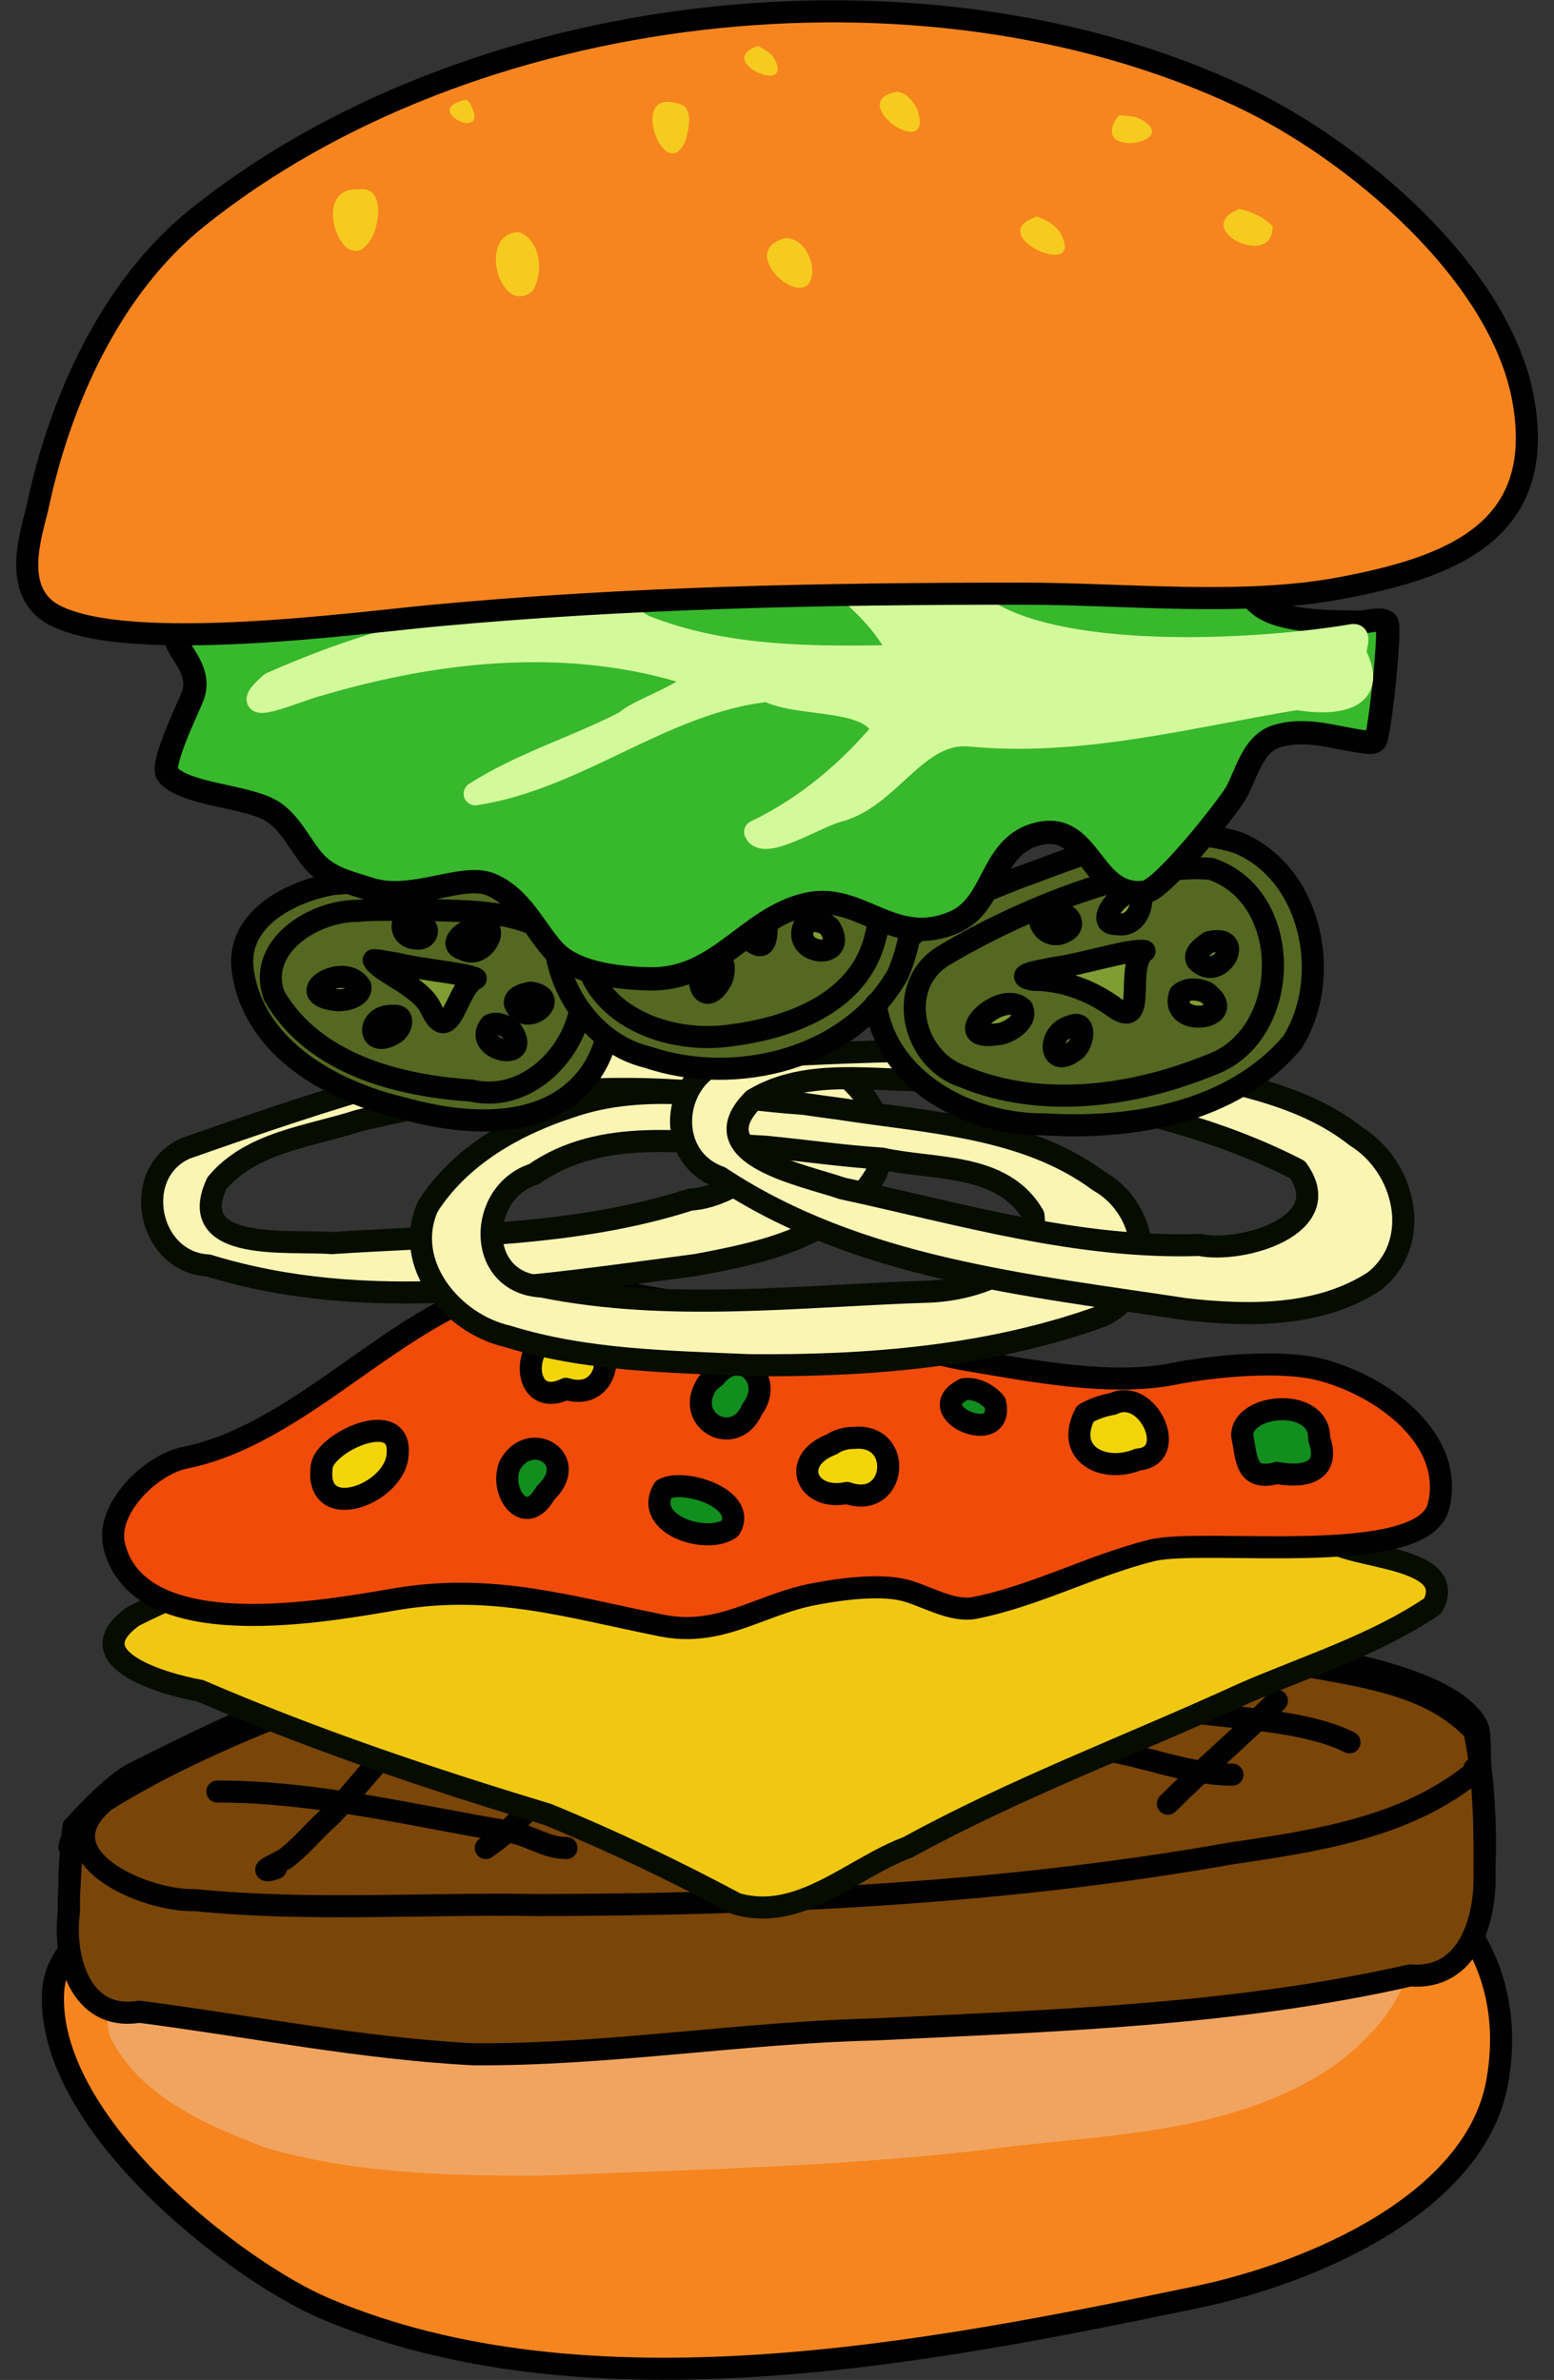 <?xml version="1.0" encoding="UTF-8"?>
<svg id="svg1069" width="93.144mm" height="142.62mm" version="1.1" viewBox="0 0 93.144 142.62" xmlns="http://www.w3.org/2000/svg" xmlns:cc="http://creativecommons.org/ns#" xmlns:dc="http://purl.org/dc/elements/1.1/" xmlns:rdf="http://www.w3.org/1999/02/22-rdf-syntax-ns#">
 <rect x="0" y="0" width="93.144" height="142.62" fill="#333333" stroke="none"/>
 <g id="layer1" transform="translate(-53.025 -52.632)">
  <g id="g1232" transform="translate(106.14 -1.17)">
   <path id="path888-7" d="m-49.926 173.08c-.517 7.937 10.995 16.802 16.251 19.042 15.756 6.713 36.264 2.675 52.286-.662 6.986-1.455 16.728-5.663 18.018-12.915 1.791-10.071-7.233-15.832-16.251-16.889-17.386-2.037-36.18-.9-53.346 2.318-2.828.53-16.579 3.299-16.958 9.107z" fill="#f6851f" fill-rule="evenodd" stroke="#000000" stroke-linecap="round" stroke-linejoin="round" stroke-width="1.323" style="clip-rule:evenodd"/>
   <path id="path890-1" d="m-37.933 167.52c8.924-2.969 18.431-3.111 27.705-4.042 11.079-.719 22.431-1.569 33.317 1.145 2.942 1.06 6.738 1.816 8.161 4.946.798 3.284-1.984 6.219-4.41 8.027-6.224 4.251-14.023 4.075-21.21 5.068-8.873 1.004-17.81 1.174-26.724 1.529-5.395-.021-10.909-.159-16.114-1.694-3.538-1.344-7.526-3.057-9.298-6.623-.841-2.613 1.488-5.022 3.492-6.37 1.556-.974 3.356-1.416 5.08-1.986z" fill="#f0a45f" fill-rule="evenodd" style="clip-rule:evenodd;stroke-linecap:round;stroke-linejoin:round;stroke-width:.265"/>
   <path id="path897-3" d="m-48.718 163.29c0-.074-.237 2.177-.237 3.246 0 1.865-.331 5.343 1.398 6.64.813.61 2.688.536 3.669.699 4.836.806 9.648 1.403 14.503 2.097 4.785.684 10.25.303 15.027-.175 10.73-1.073 21.714-1.116 32.5-2.097 4.523-.411 8.877-1.216 13.28-2.097.79-.158 2.365-.268 2.97-.874 1.975-1.975 1.546-8.424 1.223-11.008-.058-.464.032-2.032-.175-2.446-1.735-3.471-12.393-4.67-15.726-4.892-16.945-1.13-34.189-2.243-50.847 1.922-4.92 1.23-9.52 3.537-13.979 5.766-1.335.668-3.607 3.219-3.607 3.219z" fill="#794508" fill-rule="evenodd" stroke="#010101" stroke-linecap="round" stroke-linejoin="round" stroke-width="1.323" style="clip-rule:evenodd"/>
   <path id="path900-3" d="m-48.956 164.49c.347-1.58-.109 2.916-.019 3.815-.389 2.773.644 6.639 4.213 6.052 6.667.859 13.297 2.203 20.02 2.548 8.048.054 16.023-1.298 24.065-1.489 10.742-.53 21.566-.849 32.098-3.238 3.47.285 4.528-3.329 4.444-6.149.02-2.827-.019-5.779-.613-8.498-2.707-2.929-7.061-3.288-10.763-4.04-8.33-.991-16.734-1.299-25.116-1.544-11.621-.132-23.487.484-34.585 4.199-3.986 1.572-7.965 3.299-11.604 5.564-3.98 3.332 2.422 6.056 5.37 5.955 6.855.689 13.761.176 20.639.299 13.855-.032 27.752-.671 41.418-3.084 5.042-.747 10.462-1.522 14.541-4.815l.114-.295" fill="#794508" fill-rule="evenodd" stroke="#010101" stroke-linecap="round" stroke-linejoin="round" stroke-width="1.323" style="clip-rule:evenodd"/>
   <path id="path902-2" d="m-27.023 156.2c-1.568.523-5 5.274-6.532 6.653-.834.751-1.53 1.631-2.419 2.298-.349.262-1.525.726-1.089.726.166 0 .323-.08.484-.121" fill="none" fill-rule="evenodd" stroke="#010101" stroke-linecap="round" stroke-linejoin="round" stroke-width="1.323" style="clip-rule:evenodd"/>
   <path id="path904-8" d="m-16.137 155.23c-2.87 2.871-4.41 7.013-7.863 9.314" fill="none" fill-rule="evenodd" stroke="#010101" stroke-linecap="round" stroke-linejoin="round" stroke-width="1.323" style="clip-rule:evenodd"/>
   <path id="path906-8" d="m-3.312 154.39c-1.725 2.588-4.249 4.939-6.169 7.5-.484.646-2.669 3.309-2.177 3.145" fill="none" fill-rule="evenodd" stroke="#010101" stroke-linecap="round" stroke-linejoin="round" stroke-width="1.323" style="clip-rule:evenodd"/>
   <path id="path908-0" d="m10.718 154.39c-1.843 2.764-4.482 5.33-6.653 7.863-.387.451-1.087.843-1.331 1.331" fill="none" fill-rule="evenodd" stroke="#010101" stroke-linecap="round" stroke-linejoin="round" stroke-width="1.323" style="clip-rule:evenodd"/>
   <path id="path910-0" d="m23.418 155.72c-2.14 2.14-4.434 4.071-6.532 6.169" fill="none" fill-rule="evenodd" stroke="#010101" stroke-linecap="round" stroke-linejoin="round" stroke-width="1.323" style="clip-rule:evenodd"/>
   <path id="path912-8" d="m-40.087 161.16c5.966 0 11.716 1.449 17.54 2.419 1.215.202 2.137.968 3.387.968" fill="none" fill-rule="evenodd" stroke="#010101" stroke-linecap="round" stroke-linejoin="round" stroke-width="1.323" style="clip-rule:evenodd"/>
   <path id="path914-1" d="m-32.587 156.44c2.205 0 4.912 1.081 7.137 1.452 3.38.564 6.578 1.379 9.919 1.935 2.426.405 4.968.123 7.379.605 2.982.596 6.147 1.694 9.193 1.694" fill="none" fill-rule="evenodd" stroke="#010101" stroke-linecap="round" stroke-linejoin="round" stroke-width="1.323" style="clip-rule:evenodd"/>
   <path id="path916-7" d="m-13.838 153.98c1.447.362 3.016.396 4.475.605 4.23.604 8.21 2.319 12.338 3.145 3.03.606 6.168.561 9.314.847 2.868.261 5.612 1.573 8.467 1.573" fill="none" fill-rule="evenodd" stroke="#010101" stroke-linecap="round" stroke-linejoin="round" stroke-width="1.323" style="clip-rule:evenodd"/>
   <path id="path918-8" d="m8.298 154.22c2.474 0 4.755 1.098 7.137 1.693 3.565.891 9.1.679 12.338 2.298" fill="none" fill-rule="evenodd" stroke="#010101" stroke-linecap="round" stroke-linejoin="round" stroke-width="1.323" style="clip-rule:evenodd"/>
   <path id="path1029-7" d="m-6.142 136.89c-1.904-.215-5.122 1.412-7.513 1.938-7.028 2.036-13.543 5.45-20.551 7.538-3.681 1.29-7.423 2.518-10.902 4.282-3.617 2.555 1.876 4.099 3.981 4.469 6.774 2.918 13.769 5.28 20.823 7.41 3.865 1.58 7.641 3.392 11.319 5.357 3.799 1.115 6.942-2.146 10.281-3.383 6.478-3.552 13.43-6.139 20.137-9.218 3.81-1.653 7.876-2.905 11.328-5.246 1.514-2.823-4.18-2.834-5.958-3.769-5.308-1.44-10.917-1.763-15.958-4.143-4.973-1.916-10.332-2.768-15.092-5.24-.442.243-3.187-1.133-1.894.006z" fill="#f0c812" fill-rule="evenodd" stroke="#070c00" stroke-linecap="round" stroke-linejoin="round" stroke-width="1.323" style="clip-rule:evenodd"/>
   <path id="path923-2" d="m-10.68 132.03c-1.685.021-7.86-1.455-9.657-1.455-7.587 0-13.884 9.021-21.696 10.583-2.043.409-4.788 3.071-4.233 5.292 1.515 6.061 12.862 3.854 16.933 3.175 5.78-.963 10.34.481 15.875 1.587 3.504.701 5.817-1.216 8.996-1.852 1.522-.304 3.986-.657 5.556-.265 1.269.317 2.846 1.336 4.233 1.058 3.649-.73 7.009-2.546 10.583-3.44 3.106-.777 16.263 1.093 17.198-2.646 1.008-4.033-3.396-7.265-7.144-8.202-2.36-.59-6.426-.197-8.731.265-3.777.755-8.515-.184-12.171-.794-4.794-.799-10.474-3.372-15.743-3.307z" fill="#f14b09" fill-rule="evenodd" stroke="#010101" stroke-linecap="round" stroke-linejoin="round" stroke-width="1.323" style="clip-rule:evenodd"/>
   <path id="path925-9" d="m-33.831 141.68c-.471 3.515 4.509 1.644 4.553-.801.199-2.725-4.349-.671-4.553.801z" fill="#f1d509" fill-rule="evenodd" stroke="#010101" stroke-linecap="round" stroke-linejoin="round" stroke-width="1.323" style="clip-rule:evenodd"/>
   <path id="path927-4" d="m-20.866 134.41c-.967 1.445-.287 3.586 1.678 2.618 2.691.861 3.248-3.055.761-3.634-.923-.381-2.157-.03-2.439 1.016z" fill="#f1d509" fill-rule="evenodd" stroke="#010101" stroke-linecap="round" stroke-linejoin="round" stroke-width="1.323" style="clip-rule:evenodd"/>
   <path id="path929-0" d="m-3.272 140.36c-2.51.96-1.499 3.419.93 2.908 2.948 1.049 3.445-3.555.437-3.301-.479-.004-.969.117-1.366.393z" fill="#f1d509" fill-rule="evenodd" stroke="#010101" stroke-linecap="round" stroke-linejoin="round" stroke-width="1.323" style="clip-rule:evenodd"/>
   <path id="path931-5" d="m11.938 138.51c-1.276 2.427 1.102 3.603 3.164 2.753 2.491-.201.598-4.387-1.527-3.329-.573.098-1.13.292-1.637.575z" fill="#f1d509" fill-rule="evenodd" stroke="#010101" stroke-linecap="round" stroke-linejoin="round" stroke-width="1.323" style="clip-rule:evenodd"/>
   <path id="path933-2" d="m-22.586 141.68c-.583 1.583.977 3.718 2.158 1.594 2.182-2.07-1.021-3.884-2.158-1.594z" fill="#128e1e" fill-rule="evenodd" stroke="#010101" stroke-linecap="round" stroke-linejoin="round" stroke-width="1.323" style="clip-rule:evenodd"/>
   <path id="path935-9" d="m-10.68 136.66c-1.575 2.244 1.618 4.003 2.65 1.581 1.353-1.746-.688-3.833-2.235-1.923l-.204.163z" fill="#128e1e" fill-rule="evenodd" stroke="#010101" stroke-linecap="round" stroke-linejoin="round" stroke-width="1.323" style="clip-rule:evenodd"/>
   <path id="path937-1" d="m4.668 137.05c-2.715 1.385 2.485 3.559 1.862.815-.431-.523-1.173-.917-1.862-.815z" fill="#128e1e" fill-rule="evenodd" stroke="#010101" stroke-linecap="round" stroke-linejoin="round" stroke-width="1.323" style="clip-rule:evenodd"/>
   <path id="path939-1" d="m21.338 139.83c.285 1.318.16 2.767 2.091 2.238 1.67.31 3.23-.06 2.523-2.05.085-2.507-4.615-2.147-4.614-.188z" fill="#128e1e" fill-rule="evenodd" stroke="#010101" stroke-linecap="round" stroke-linejoin="round" stroke-width="1.323" style="clip-rule:evenodd"/>
   <path id="path941-2" d="m-9.357 145.39c-1.378 1.004-5.241-.219-3.987-2.345 1.26-.674 5.06.588 3.987 2.345z" fill="#128e1e" fill-rule="evenodd" stroke="#010101" stroke-linecap="round" stroke-linejoin="round" stroke-width="1.323" style="clip-rule:evenodd"/>
   <path id="path1020-4" d="m-16.342 116.09c-8.85.724-17.331 3.613-25.655 6.53-3.332 1.5-2.238 6.833 1.359 7.013 9.52 2.936 19.592 1.237 29.24-.026 3.941-.732 8.57-1.696 10.772-5.423 1.54-3.601-1.999-6.934-5.308-7.637-3.37-1.042-6.95-.68-10.409-.458zm-7.071 3.397c5.248-.532 10.591-.706 15.801.262 3.446 2.341-1.483 5.846-4.117 5.936-6.946 2.239-14.319 2.132-21.523 2.611-2.43-.21-8.813.607-6.868-3.583 2.065-2.482 5.548-2.795 8.452-3.742 2.716-.673 5.479-1.145 8.255-1.486z" fill="#faf5b3" fill-rule="evenodd" stroke="#070c00" stroke-linecap="round" stroke-linejoin="round" stroke-width="1.323" style="clip-rule:evenodd"/>
   <path id="path1022-9" d="m-4.932 119.95c-4.665-.317-9.479-1.402-14.034.198-3.315 1.074-6.617 2.964-8.509 5.966-1.524 3.436 1.466 7.015 4.782 7.769 4.66 1.453 9.616 1.51 14.453 1.728 7.137.067 14.429-.503 21.181-2.945 3.43-1.629 2.873-6.367-.168-8.076-4.441-3.295-10.227-3.509-15.495-4.332-.738-.098-1.475-.199-2.211-.308zm4.686 3.284c3.116.693 7.219.212 9.07 3.391.498 3.337-3.865 4.551-6.502 4.588-7.63.253-15.39 1.217-22.942-.314-4.025-.199-3.897-5.65-.484-6.74 4.07-2.839 9.199-1.861 13.829-1.643 2.344.223 4.677.563 7.027.718z" fill="#faf5b3" fill-rule="evenodd" stroke="#070c00" stroke-linecap="round" stroke-linejoin="round" stroke-width="1.323" style="clip-rule:evenodd"/>
   <path id="path1024-7" d="m17.518 117.99c-8.722-1.737-17.673-1.268-26.495-.795-3.778.38-4.625 5.856-.978 7.154 8.258 5.476 18.393 6.456 27.94 7.912 3.786.418 7.99.473 11.289-1.69 2.926-2.344 1.832-6.846-1.093-8.659-3.04-2.406-6.966-3.144-10.663-3.923zm-7.863 1.309c5.148.933 10.312 2.182 14.992 4.589 2.44 3.343-3.314 5.038-5.86 4.518-7.294.244-14.36-1.864-21.417-3.389-2.277-.798-8.66-1.965-5.335-5.316 3.227-1.948 7.245-1.089 10.829-1.162 2.275.141 4.541.407 6.793.761z" fill="#faf5b3" fill-rule="evenodd" stroke="#070c00" stroke-linecap="round" stroke-linejoin="round" stroke-width="1.323" style="clip-rule:evenodd"/>
   <path id="path946-2" d="m-4.402 98.951c-1.83-.05-3.769.517-5.416 1.102-3.264 1.139-6.32 3.01-8.596 5.637-.658.698-1.093 1.496-1.336 2.341-4.227-1.938-9.066-1.626-13.591-1.332-2.583.449-5.924 2.119-5.468 5.251.671 4.719 5.459 7.293 9.678 8.286 3.671 1.024 8.399 1.304 11.116-1.878.533-.681.945-1.489 1.219-2.351.712.531 1.516.927 2.384 1.134 4.648 1.585 10.457.501 13.799-3.16.674 4.702 5.755 7.26 10.127 7.22 5.316.331 11.392-.679 15.004-4.941 2.461-3.919 1.195-10.204-3.278-12.047-4.53-1.462-9.149.636-13.371 2.164-.881.352-1.759.711-2.643 1.055-1.313.651-2.72 1.47-3.827 2.53.657-3.242-.064-6.778-1.921-9.49-1.101-1.069-2.457-1.481-3.88-1.52z" style="clip-rule:evenodd;fill:#546821;stroke-linecap:round;stroke-linejoin:round;stroke-width:.265"/>
   <path id="path946-3" d="m-19.747 108.03c-4.29-2.132-8.743-1.559-13.379-1.258-2.566.446-5.885 2.105-5.431 5.216.666 4.687 5.422 7.244 9.613 8.23 3.646 1.018 8.479 1.407 11.042-1.866.51-.651.883-1.43 1.116-2.269" fill="#546821" fill-rule="evenodd" stroke="#010101" stroke-linecap="round" stroke-linejoin="round" stroke-width="1.323" style="clip-rule:evenodd;fill:none"/>
   <path id="path948-3" d="m-18.398 114.58c-.68 2.821-3.468 5.284-6.463 4.574-4.408-.29-9.432-1.583-11.814-5.665-1.094-2.959 2.37-5.109 4.959-5.1 1.23-.117 2.467-.03 3.699-.092v0c2.557.148 5.507-.041 7.74 1.331" fill="#546821" fill-rule="evenodd" stroke="#010101" stroke-linecap="round" stroke-linejoin="round" stroke-width="1.323" style="clip-rule:evenodd;fill:none"/>
   <path id="path950-3" d="m-29.308 111.55c1.386.358 4.188.586 4.707.893-1.123.442-1.513 4.219-2.667 1.833-.608-1.378-3.072-2.201-3.447-2.938.475.025.936.15 1.407.212z" fill="#7f9d33" fill-rule="evenodd" stroke="#010101" stroke-linecap="round" stroke-linejoin="round" stroke-width="1.323" style="clip-rule:evenodd"/>
   <path id="path952-9" d="m-31.514 112.92c-.94-1.557-4.292.488-1.451.811.451.071 1.551-.177 1.451-.811z" fill="#7f9d33" fill-rule="evenodd" stroke="#010101" stroke-linecap="round" stroke-linejoin="round" stroke-width="1.323" style="clip-rule:evenodd"/>
   <path id="path954-7" d="m-29.56 114.68c-1.601-.11-1.599 2.06.059 1.059.421-.216.747-1.163-.059-1.059z" fill="#7f9d33" fill-rule="evenodd" stroke="#010101" stroke-linecap="round" stroke-linejoin="round" stroke-width="1.323" style="clip-rule:evenodd"/>
   <path id="path956-4" d="m-23.705 115.21c-1.226 1.475 2.51 2.347 1.292.409-.322-.326-.829-.588-1.292-.409z" fill="#7f9d33" fill-rule="evenodd" stroke="#010101" stroke-linecap="round" stroke-linejoin="round" stroke-width="1.323" style="clip-rule:evenodd"/>
   <path id="path958-5" d="m-22.258 113.93c.608 1.588 2.942-.375.936-.646-.325.071-.977.209-.936.646z" fill="#7f9d33" fill-rule="evenodd" stroke="#010101" stroke-linecap="round" stroke-linejoin="round" stroke-width="1.323" style="clip-rule:evenodd"/>
   <path id="path960-2" d="m-25.376 110.68c1.449.824 2.602-2.242.42-1.127-.458.113-1.292.868-.42 1.127z" fill="#7f9d33" fill-rule="evenodd" stroke="#010101" stroke-linecap="round" stroke-linejoin="round" stroke-width="1.323" style="clip-rule:evenodd"/>
   <path id="path962-8" d="m-28.03 110.05c-1.646.043-.923-2.344.374-.746.313.302.026.762-.374.746z" fill="#7f9d33" fill-rule="evenodd" stroke="#010101" stroke-linecap="round" stroke-linejoin="round" stroke-width="1.323" style="clip-rule:evenodd"/>
   <path id="path968-1" d="m-18.301 105.77c-3.487 3.699-.682 10.26 3.976 11.374 5.31 1.811 12.149.116 15.025-4.95 1.604-3.728 1.043-8.288-1.229-11.607-2.499-2.426-6.326-1.449-9.234-.415-3.243 1.131-6.277 2.989-8.539 5.599z" fill="#546821" fill-rule="evenodd" stroke="#010101" stroke-linecap="round" stroke-linejoin="round" stroke-width="1.323" style="clip-rule:evenodd;fill:none"/>
   <path id="path970-1" d="m-13.486 104.51c2.962-1.766 6.189-3.685 9.774-3.411 3.485 1.505 3.949 6.042 2.955 9.27-1.11 3.6-5.081 5.029-8.475 5.468-3.478.548-7.949-.903-8.829-4.698-.61-3.117 2.395-5.088 4.576-6.629z" fill="#546821" fill-rule="evenodd" stroke="#010101" stroke-linecap="round" stroke-linejoin="round" stroke-width="1.323" style="clip-rule:evenodd;fill:none"/>
   <path id="path972-4" d="m-11.214 107.61c1.379-.193 3.982-1.34 4.54-1.09-1.062.952.326 5.253-1.601 3.516-1.083-1.365-3.118-1.327-4.328-1.994.417-.248.938-.262 1.389-.432z" fill="#7f9d33" fill-rule="evenodd" stroke="#010101" stroke-linecap="round" stroke-linejoin="round" stroke-width="1.323" style="clip-rule:evenodd"/>
   <path id="path974-0" d="m-12.699 110.23c-1.422-1.301-3.706 2.468-1.008 1.626.537-.195 1.31-1.011 1.008-1.626z" fill="#7f9d33" fill-rule="evenodd" stroke="#010101" stroke-linecap="round" stroke-linejoin="round" stroke-width="1.323" style="clip-rule:evenodd"/>
   <path id="path976-6" d="m-10.338 111.39c-1.49.597-.692 3.103.426 1.216.239-.346.352-1.689-.426-1.216z" fill="#7f9d33" fill-rule="evenodd" stroke="#010101" stroke-linecap="round" stroke-linejoin="round" stroke-width="1.323" style="clip-rule:evenodd"/>
   <path id="path978-8" d="m-4.932 109.3c-.729 1.761 2.712 2.085 1.575.119-.367-.441-1.178-.628-1.575-.119z" fill="#7f9d33" fill-rule="evenodd" stroke="#010101" stroke-linecap="round" stroke-linejoin="round" stroke-width="1.323" style="clip-rule:evenodd"/>
   <path id="path980-0" d="m-4.092 107.12c1.545 1.625 2.232-2.276.401-1.019-.211.271-.58.646-.401 1.019z" fill="#7f9d33" fill-rule="evenodd" stroke="#010101" stroke-linecap="round" stroke-linejoin="round" stroke-width="1.323" style="clip-rule:evenodd"/>
   <path id="path982-5" d="m-8.015 104.76c1.687.104 1.498-3.658-.022-1.518-.329.384-.901 1.521.022 1.518z" fill="#7f9d33" fill-rule="evenodd" stroke="#010101" stroke-linecap="round" stroke-linejoin="round" stroke-width="1.323" style="clip-rule:evenodd"/>
   <path id="path984-6" d="m-10.604 105.25c-1.467.772-1.698-2.239.07-1.049.388.251.301.825-.07 1.049z" fill="#7f9d33" fill-rule="evenodd" stroke="#010101" stroke-linecap="round" stroke-linejoin="round" stroke-width="1.323" style="clip-rule:evenodd"/>
   <path id="path990-8" d="m-.622 113.97c.649 4.693 5.711 7.246 10.064 7.207 5.28.329 11.316-.675 14.903-4.908 2.444-3.893 1.187-10.135-3.256-11.966-4.499-1.452-9.088.632-13.28 2.149-.875.35-1.748.706-2.626 1.048-1.229.609-2.542 1.368-3.609 2.334" fill="#546821" fill-rule="evenodd" stroke="#010101" stroke-linecap="round" stroke-linejoin="round" stroke-width="1.323" style="clip-rule:evenodd;fill:none"/>
   <path id="path992-7" d="m19.478 105.87c5.032 1.7 4.863 10.013-.052 11.757-4.636 1.886-10.116 2.649-14.843.683-3.073-1.038-4.062-5.556-1.061-7.284 4.511-2.699 11.594-5.577 15.956-5.156z" fill="#546821" fill-rule="evenodd" stroke="#010101" stroke-linecap="round" stroke-linejoin="round" stroke-width="1.323" style="clip-rule:evenodd;fill:none"/>
   <path id="path994-6" d="m9.958 111.82c1.687-.191 4.715-1.188 5.53-1.025-1.218.84.232 4.769-1.777 3.401-1.429-1.05-3.129-1.679-4.91-1.678-1.485-.311.929-.601 1.157-.698z" fill="#7f9d33" fill-rule="evenodd" stroke="#010101" stroke-linecap="round" stroke-linejoin="round" stroke-width="1.323" style="clip-rule:evenodd"/>
   <path id="path996-8" d="m8.158 114.24c-1.297-1.229-4.501 1.983-1.572 1.548.655.005 1.944-.771 1.572-1.548z" fill="#7f9d33" fill-rule="evenodd" stroke="#010101" stroke-linecap="round" stroke-linejoin="round" stroke-width="1.323" style="clip-rule:evenodd"/>
   <path id="path998-9" d="m11.028 115.31c-1.4.367-1.295 2.603.223 1.478.555-.306.86-1.984-.223-1.478z" fill="#7f9d33" fill-rule="evenodd" stroke="#010101" stroke-linecap="round" stroke-linejoin="round" stroke-width="1.323" style="clip-rule:evenodd"/>
   <path id="path1000-7" d="m17.608 113.38c-.708 2.104 3.733 1.486 1.577-.111-.49-.216-1.152-.282-1.577.111z" fill="#7f9d33" fill-rule="evenodd" stroke="#010101" stroke-linecap="round" stroke-linejoin="round" stroke-width="1.323" style="clip-rule:evenodd"/>
   <path id="path1002-0" d="m18.628 111.36c1.349 1.442 3.024-1.63.738-1.102-.322.216-.971.645-.738 1.102z" fill="#7f9d33" fill-rule="evenodd" stroke="#010101" stroke-linecap="round" stroke-linejoin="round" stroke-width="1.323" style="clip-rule:evenodd"/>
   <path id="path1004-1" d="m13.858 109.18c1.753.331 1.985-3.272.167-1.577-.485.33-1.371 1.613-.167 1.577z" fill="#7f9d33" fill-rule="evenodd" stroke="#010101" stroke-linecap="round" stroke-linejoin="round" stroke-width="1.323" style="clip-rule:evenodd"/>
   <path id="path1006-5" d="m10.698 109.64c-1.402.775-2.373-1.804-.24-1.109.61.101.927.795.24 1.109z" fill="#7f9d33" fill-rule="evenodd" stroke="#010101" stroke-linecap="round" stroke-linejoin="round" stroke-width="1.323" style="clip-rule:evenodd"/>
   <path id="path1015-6" d="m28.688 98.26c.207.025.529.068.635-.077.252-.349.959-6.843.68-7.091-.327-.29-1.274-.005-1.546-.006-1.803-.007-4.774-.009-6.048-1.014-2.442-1.925-2.811-6.306-6.314-7.406-1.475-.463-3.113 1.211-4.752 1.164-1.665-.048-2.381-2.046-4.088-1.837-.927.113-1.292 1.326-2.144 1.43-.957.117-2.674-1.373-3.303-1.738-3.013-1.748-6.45-3.291-10.276-4.002-1.5-.278-5.323-.975-6.692.038-1.572 1.163-2.49 3.583-4.631 4.264-2.205.702-4.267-1.332-6.763-.537-1.035.329-3.127 1.309-3.873 2.03-.95.919-.92 1.624-2.28 2.42-2.421 1.416-8.934 3.494-9.844 5.874-.316.827 1.653 2.006.976 3.775-.251.657-1.959 4.111-1.492 4.66 1.047 1.228 4.658 1.276 6.189 2.165 1.225.711 1.814 2.252 2.706 3.174.863.892 1.995 1.143 3.28 1.546 2.487.781 5.511-.985 7.177-.292 1.886.785 2.664 2.762 3.838 4.009 1.192 1.266 3.607 1.594 5.611 1.651 4.209.12 5.877-3.625 9.5-4.469 3.225-.752 5.179 2.69 8.887 1.056 2.454-1.081 2.093-4.603 5.021-5.285 3.171-.739 3.144 3.899 6.353 3.507 1.079-.132 4.867-4.957 5.459-5.923.569-.93.959-2.946 2.417-3.41 1.824-.581 3.577.118 5.32.324z" fill="#38b82c" fill-rule="evenodd" stroke="#010101" stroke-linecap="round" stroke-linejoin="round" stroke-width="1.395" style="clip-rule:evenodd"/>
   <path id="path1017-8" d="m-9.187 84.157c.578 1.49 3.524 1.782 4.734 3.305 2.107 1.548 4.269 3.256 5.395 5.686-5.196.099-10.59.146-15.48-1.814-3.4-2.126-7.245-3.321-11.07-4.426 2.702 1.396 5.692 2.264 8.157 4.095-.206.284-3.669-.297-5.086-.033-4.971.225-9.807 1.823-14.32 3.807-2.538 2.227 1.809.26 2.858.035 6.993-2.065 14.584-2.9 21.68-.824 2.763.739-2.424 2.188-3.259 3.076-2.967 1.54-6.221 2.492-9.05 4.302 6.181-.941 11.235-5.512 17.513-6.202 2.05 1.002 6.148.327 6.96 2.392-2.106 2.522-4.692 4.678-7.664 6.103.44 1.089 3.614-.929 4.881-1.274 3.122-.761 4.698-4.803 7.92-4.548 6.63.649 13.147-1.117 19.633-2.187 1.774.315 4.816.321 3.603-2.381-.391-.376.36-1.48-.283-1.37-5.215.894-16.894 1.625-21.852-1.423-4.836-2.669-9.697-5.557-15.269-6.318z" fill="#d3fa9a" fill-rule="evenodd" stroke="#d3fa9a" stroke-linecap="round" stroke-linejoin="round" stroke-width="1.395" style="clip-rule:evenodd"/>
   <path id="path864-5" d="m-49.778 90.702c4.535 2.272 18.026.43 22.61 0 11.748-1.101 23.464-1.325 35.329-1.325 6.106 0 13.145.781 19.078-.331 6.695-1.255 12.342-3.442 10.952-11.259-1.351-7.601-10.111-15.005-16.958-18.214-19.201-8.999-46.292-5.763-62.532 7.286-5.213 4.189-8.213 11.008-9.539 17.22-.33 1.549-1.734 5.224 1.06 6.623z" fill="#f6851f" fill-rule="evenodd" stroke="#000000" stroke-linecap="round" stroke-linejoin="round" stroke-width="1.323" style="clip-rule:evenodd"/>
   <path id="path1651" d="m-7.676 56.558c-2.714.887 2.227 3.049.967.743-.224-.349-.614-.547-.967-.743zm8.33 2.74c-3.245.596 2.255 4.332 1.232 1.115-.246-.499-.621-1.057-1.232-1.115zm-25.805.473c-2.922.597 1.594 2.707.204.218-.068-.073-.136-.146-.204-.218zm12.667.233c-3.125-.982-.666 5.227.498 2.111.159-.673.47-1.908-.498-2.111zm26.423.702c-2.03 2.757 4.288 1.593 1.061.121-.351-.061-.705-.095-1.061-.121zm-45.588 4.443c-3.081-.155-.745 5.857.85 2.845.435-.892.752-3.053-.85-2.845zm52.837 1.169c-3.041 1.175 2.05 3.705 1.969 1.034-.525-.546-1.249-.845-1.969-1.034zm-12.15.468c-3.383 1.091 3.048 3.938 1.4.983-.304-.509-.855-.799-1.4-.983zm12.344.855c.212.065.157.048 0 0zm-43.374.076c-2.59.006-1.149 5.155.792 3.519.678-1.075.528-3.003-.792-3.519zm15.954.354c-3.296.868 1.866 5.04 1.597 1.709-.139-.808-.669-1.715-1.597-1.709z" style="-inkscape-stroke:none;color:#000000;fill-rule:evenodd;fill:#f6cb1f;stroke-linecap:round;stroke-linejoin:round;stroke-width:.265"/>
  </g>
 </g>
</svg>
